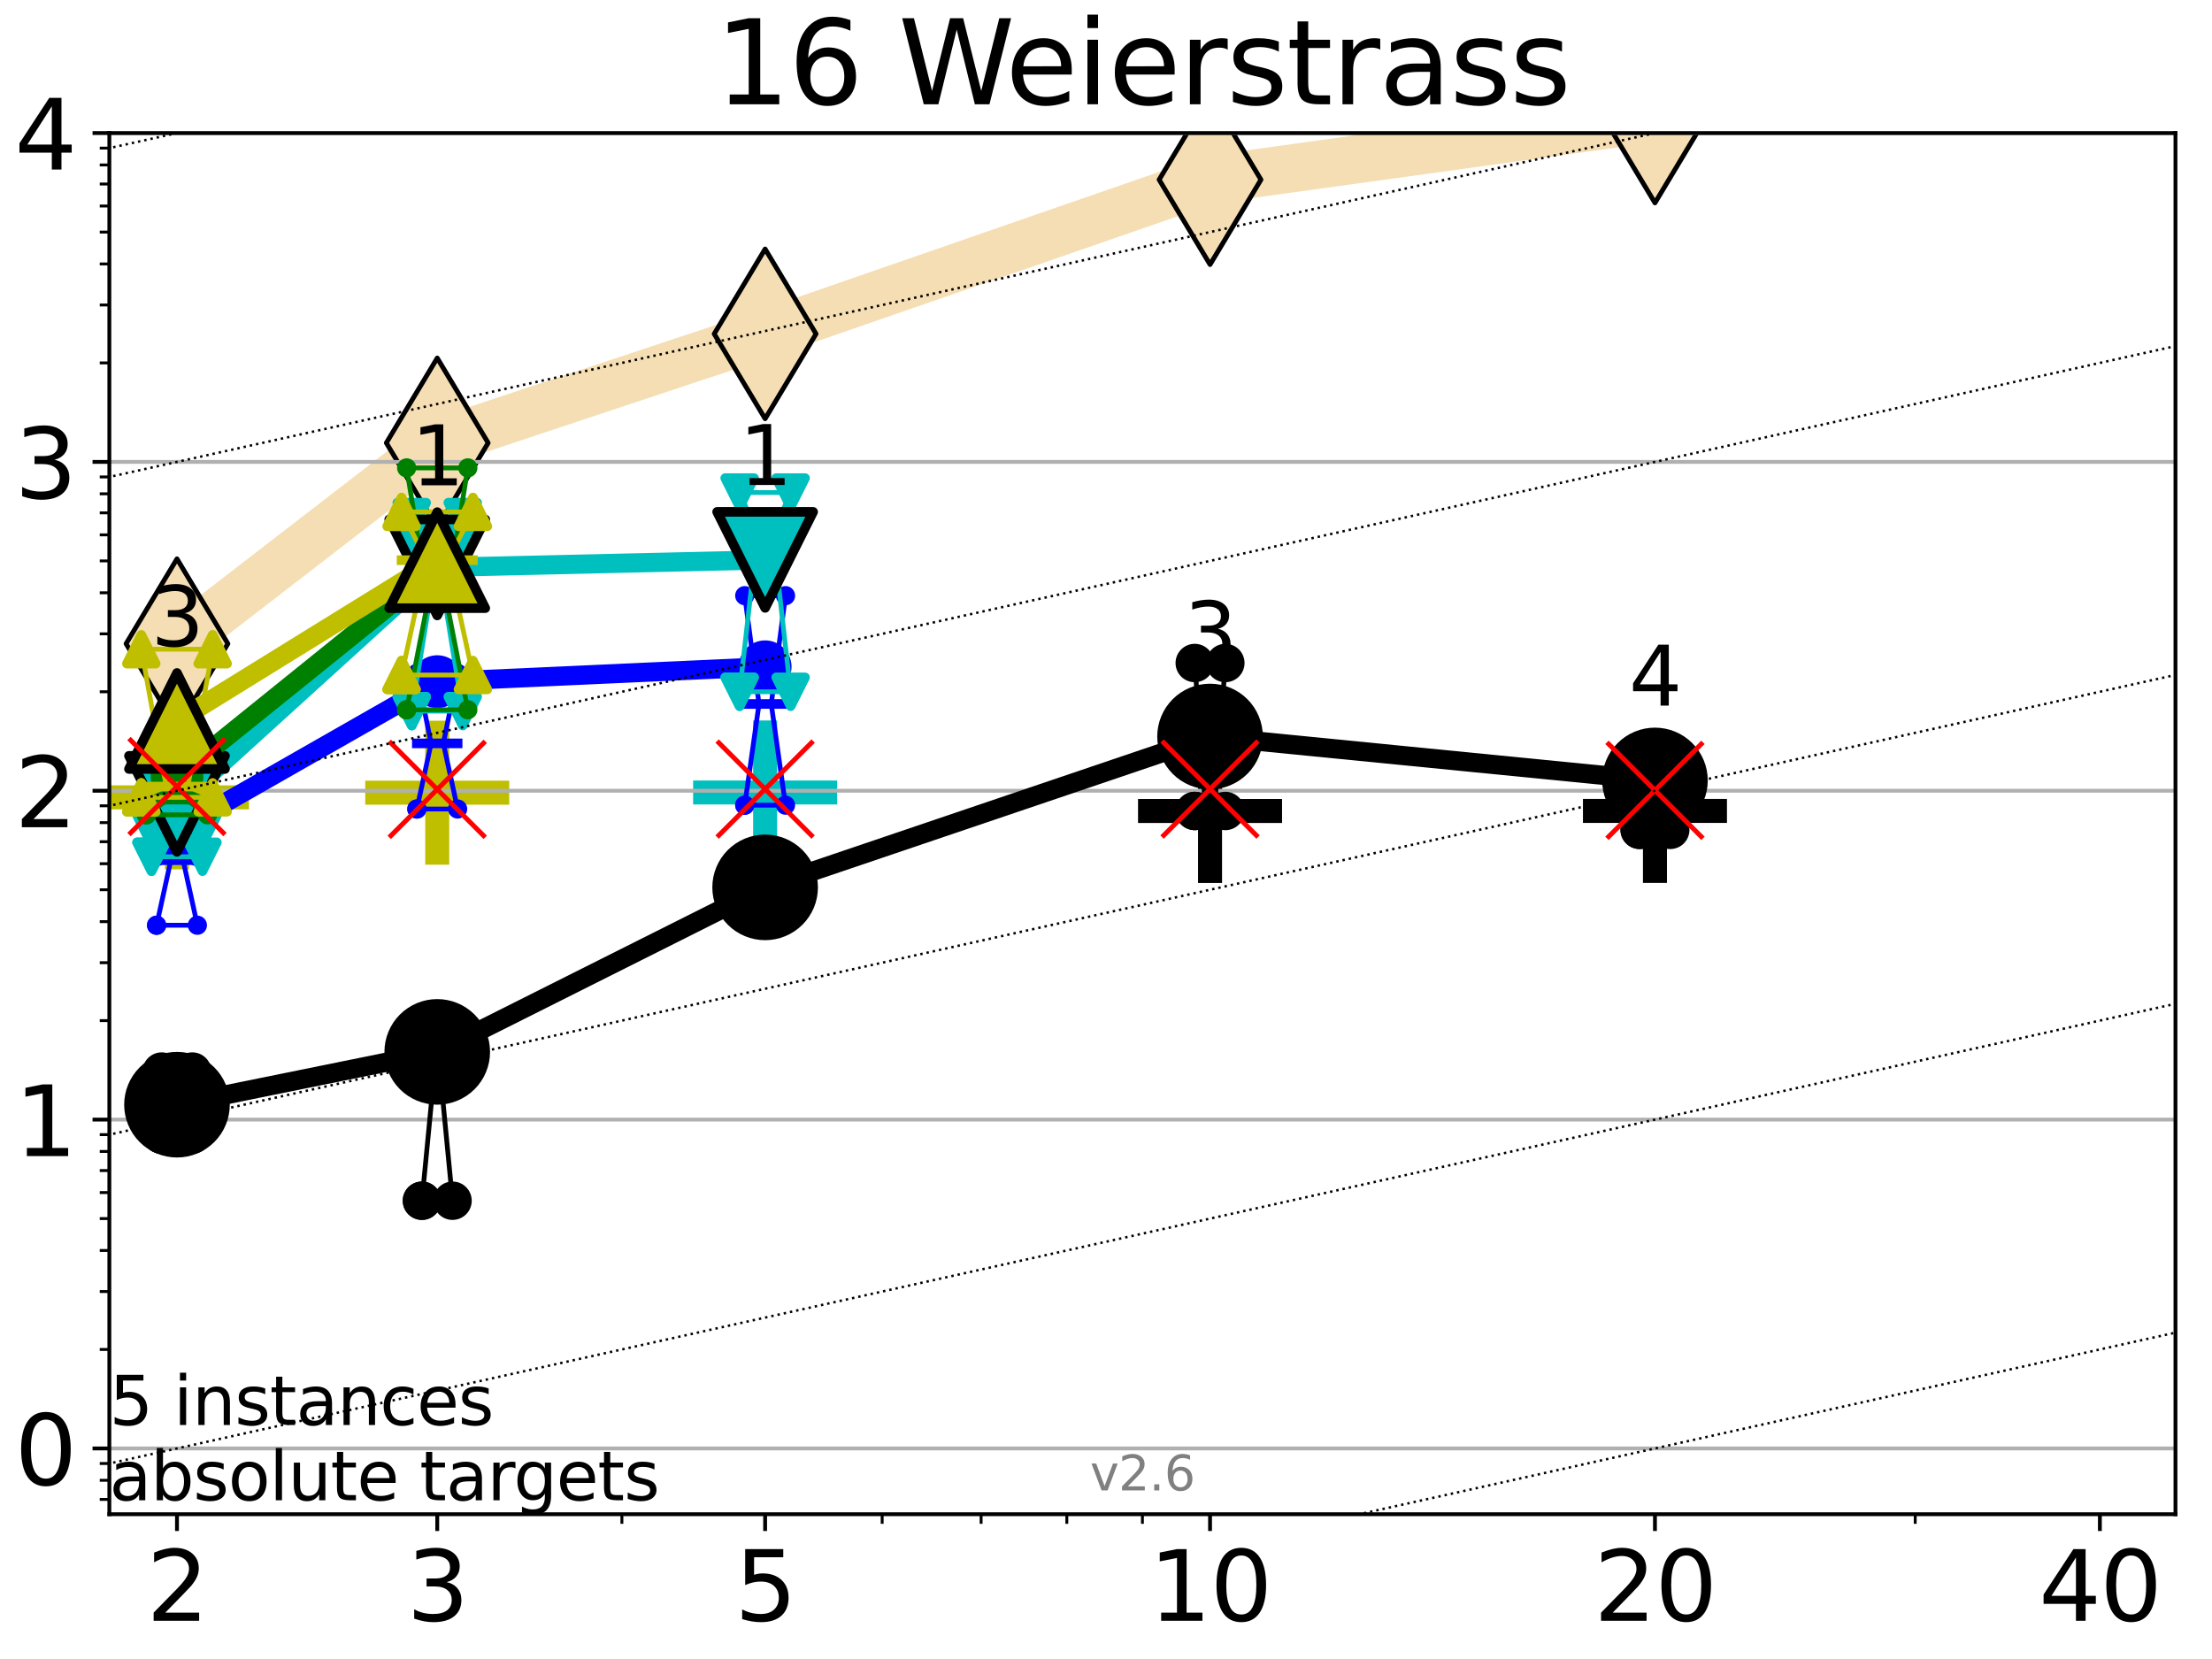 <?xml version="1.0" encoding="utf-8" standalone="no"?>
<!DOCTYPE svg PUBLIC "-//W3C//DTD SVG 1.1//EN"
  "http://www.w3.org/Graphics/SVG/1.1/DTD/svg11.dtd">
<svg xmlns:xlink="http://www.w3.org/1999/xlink" width="460.8pt" height="345.6pt" viewBox="0 0 460.8 345.6" xmlns="http://www.w3.org/2000/svg" version="1.1">
 <defs>
  <style type="text/css">*{stroke-linejoin: round; stroke-linecap: butt}</style>
 </defs>
 <g id="figure_1">
  <g id="patch_1">
   <path d="M 0 345.6 
L 460.8 345.6 
L 460.8 0 
L 0 0 
z
" style="fill: #ffffff"/>
  </g>
  <g id="axes_1">
   <g id="patch_2">
    <path d="M 22.78 315.44 
L 453.192 315.44 
L 453.192 27.72 
L 22.78 27.72 
z
" style="fill: #ffffff"/>
   </g>
   <g id="line2d_1">
    <path d="M 36.868 134.097 
L 91.085 92.266 
L 159.39 69.553 
L 252.074 37.429 
L 344.758 24.589 
L 397.149 -1 
" clip-path="url(#p3a30d19c15)" style="fill: none; stroke: #f5deb3; stroke-width: 10; stroke-linecap: square"/>
    <defs>
     <path id="m3fb692e792" d="M -0 17.678 
L 10.607 0 
L 0 -17.678 
L -10.607 -0 
z
" style="stroke: #000000; stroke-linejoin: miter"/>
    </defs>
    <g clip-path="url(#p3a30d19c15)">
     <use xlink:href="#m3fb692e792" x="36.868" y="134.097" style="fill: #f5deb3; stroke: #000000; stroke-linejoin: miter"/>
     <use xlink:href="#m3fb692e792" x="91.085" y="92.266" style="fill: #f5deb3; stroke: #000000; stroke-linejoin: miter"/>
     <use xlink:href="#m3fb692e792" x="159.39" y="69.553" style="fill: #f5deb3; stroke: #000000; stroke-linejoin: miter"/>
     <use xlink:href="#m3fb692e792" x="252.074" y="37.429" style="fill: #f5deb3; stroke: #000000; stroke-linejoin: miter"/>
     <use xlink:href="#m3fb692e792" x="344.758" y="24.589" style="fill: #f5deb3; stroke: #000000; stroke-linejoin: miter"/>
     <use xlink:href="#m3fb692e792" x="397.149" y="-1" style="fill: #f5deb3; stroke: #000000; stroke-linejoin: miter"/>
    </g>
   </g>
   <g id="line2d_2">
    <defs>
     <path id="m88504f3cb7" d="M -15 0 
L 15 0 
M 0 15 
L 0 -15 
" style="stroke: #000000; stroke-width: 5"/>
    </defs>
    <g clip-path="url(#p3a30d19c15)">
     <use xlink:href="#m88504f3cb7" x="252.074" y="168.941" style="stroke: #000000; stroke-width: 5"/>
    </g>
   </g>
   <g id="line2d_3">
    <g clip-path="url(#p3a30d19c15)">
     <use xlink:href="#m88504f3cb7" x="344.758" y="168.924" style="stroke: #000000; stroke-width: 5"/>
    </g>
   </g>
   <g id="line2d_4">
    <defs>
     <path id="m3e4079e499" d="M -15 0 
L 15 0 
M 0 15 
L 0 -15 
" style="stroke: #bfbf00; stroke-width: 5"/>
    </defs>
    <g clip-path="url(#p3a30d19c15)">
     <use xlink:href="#m3e4079e499" x="36.868" y="166.099" style="fill: #bfbf00; stroke: #bfbf00; stroke-width: 5"/>
    </g>
   </g>
   <g id="line2d_5">
    <g clip-path="url(#p3a30d19c15)">
     <use xlink:href="#m3e4079e499" x="91.085" y="165.129" style="fill: #bfbf00; stroke: #bfbf00; stroke-width: 5"/>
    </g>
   </g>
   <g id="line2d_6">
    <defs>
     <path id="m885db75fac" d="M -15 0 
L 15 0 
M 0 15 
L 0 -15 
" style="stroke: #00bfbf; stroke-width: 5"/>
    </defs>
    <g clip-path="url(#p3a30d19c15)">
     <use xlink:href="#m885db75fac" x="159.39" y="165.089" style="fill: #00bfbf; stroke: #00bfbf; stroke-width: 5"/>
    </g>
   </g>
   <g id="matplotlib.axis_1">
    <g id="xtick_1">
     <g id="line2d_7">
      <defs>
       <path id="m963c34ebb5" d="M 0 0 
L 0 3.5 
" style="stroke: #000000; stroke-width: 0.8"/>
      </defs>
      <g>
       <use xlink:href="#m963c34ebb5" x="36.868" y="315.44" style="stroke: #000000; stroke-width: 0.8"/>
      </g>
     </g>
     <g id="text_1">
      <!-- 2 -->
      <g transform="translate(30.506 337.637)scale(0.2 -0.2)">
       <defs>
        <path id="DejaVuSans-32" d="M 1228 531 
L 3431 531 
L 3431 0 
L 469 0 
L 469 531 
Q 828 903 1448 1529 
Q 2069 2156 2228 2338 
Q 2531 2678 2651 2914 
Q 2772 3150 2772 3378 
Q 2772 3750 2511 3984 
Q 2250 4219 1831 4219 
Q 1534 4219 1204 4116 
Q 875 4013 500 3803 
L 500 4441 
Q 881 4594 1212 4672 
Q 1544 4750 1819 4750 
Q 2544 4750 2975 4387 
Q 3406 4025 3406 3419 
Q 3406 3131 3298 2873 
Q 3191 2616 2906 2266 
Q 2828 2175 2409 1742 
Q 1991 1309 1228 531 
z
" transform="scale(0.016)"/>
       </defs>
       <use xlink:href="#DejaVuSans-32"/>
      </g>
     </g>
    </g>
    <g id="xtick_2">
     <g id="line2d_8">
      <g>
       <use xlink:href="#m963c34ebb5" x="91.085" y="315.44" style="stroke: #000000; stroke-width: 0.8"/>
      </g>
     </g>
     <g id="text_2">
      <!-- 3 -->
      <g transform="translate(84.723 337.637)scale(0.2 -0.2)">
       <defs>
        <path id="DejaVuSans-33" d="M 2597 2516 
Q 3050 2419 3304 2112 
Q 3559 1806 3559 1356 
Q 3559 666 3084 287 
Q 2609 -91 1734 -91 
Q 1441 -91 1130 -33 
Q 819 25 488 141 
L 488 750 
Q 750 597 1062 519 
Q 1375 441 1716 441 
Q 2309 441 2620 675 
Q 2931 909 2931 1356 
Q 2931 1769 2642 2001 
Q 2353 2234 1838 2234 
L 1294 2234 
L 1294 2753 
L 1863 2753 
Q 2328 2753 2575 2939 
Q 2822 3125 2822 3475 
Q 2822 3834 2567 4026 
Q 2313 4219 1838 4219 
Q 1578 4219 1281 4162 
Q 984 4106 628 3988 
L 628 4550 
Q 988 4650 1302 4700 
Q 1616 4750 1894 4750 
Q 2613 4750 3031 4423 
Q 3450 4097 3450 3541 
Q 3450 3153 3228 2886 
Q 3006 2619 2597 2516 
z
" transform="scale(0.016)"/>
       </defs>
       <use xlink:href="#DejaVuSans-33"/>
      </g>
     </g>
    </g>
    <g id="xtick_3">
     <g id="line2d_9">
      <g>
       <use xlink:href="#m963c34ebb5" x="159.39" y="315.44" style="stroke: #000000; stroke-width: 0.8"/>
      </g>
     </g>
     <g id="text_3">
      <!-- 5 -->
      <g transform="translate(153.028 337.637)scale(0.2 -0.2)">
       <defs>
        <path id="DejaVuSans-35" d="M 691 4666 
L 3169 4666 
L 3169 4134 
L 1269 4134 
L 1269 2991 
Q 1406 3038 1543 3061 
Q 1681 3084 1819 3084 
Q 2600 3084 3056 2656 
Q 3513 2228 3513 1497 
Q 3513 744 3044 326 
Q 2575 -91 1722 -91 
Q 1428 -91 1123 -41 
Q 819 9 494 109 
L 494 744 
Q 775 591 1075 516 
Q 1375 441 1709 441 
Q 2250 441 2565 725 
Q 2881 1009 2881 1497 
Q 2881 1984 2565 2268 
Q 2250 2553 1709 2553 
Q 1456 2553 1204 2497 
Q 953 2441 691 2322 
L 691 4666 
z
" transform="scale(0.016)"/>
       </defs>
       <use xlink:href="#DejaVuSans-35"/>
      </g>
     </g>
    </g>
    <g id="xtick_4">
     <g id="line2d_10">
      <g>
       <use xlink:href="#m963c34ebb5" x="252.074" y="315.44" style="stroke: #000000; stroke-width: 0.8"/>
      </g>
     </g>
     <g id="text_4">
      <!-- 10 -->
      <g transform="translate(239.349 337.637)scale(0.2 -0.2)">
       <defs>
        <path id="DejaVuSans-31" d="M 794 531 
L 1825 531 
L 1825 4091 
L 703 3866 
L 703 4441 
L 1819 4666 
L 2450 4666 
L 2450 531 
L 3481 531 
L 3481 0 
L 794 0 
L 794 531 
z
" transform="scale(0.016)"/>
        <path id="DejaVuSans-30" d="M 2034 4250 
Q 1547 4250 1301 3770 
Q 1056 3291 1056 2328 
Q 1056 1369 1301 889 
Q 1547 409 2034 409 
Q 2525 409 2770 889 
Q 3016 1369 3016 2328 
Q 3016 3291 2770 3770 
Q 2525 4250 2034 4250 
z
M 2034 4750 
Q 2819 4750 3233 4129 
Q 3647 3509 3647 2328 
Q 3647 1150 3233 529 
Q 2819 -91 2034 -91 
Q 1250 -91 836 529 
Q 422 1150 422 2328 
Q 422 3509 836 4129 
Q 1250 4750 2034 4750 
z
" transform="scale(0.016)"/>
       </defs>
       <use xlink:href="#DejaVuSans-31"/>
       <use xlink:href="#DejaVuSans-30" x="63.623"/>
      </g>
     </g>
    </g>
    <g id="xtick_5">
     <g id="line2d_11">
      <g>
       <use xlink:href="#m963c34ebb5" x="344.758" y="315.44" style="stroke: #000000; stroke-width: 0.8"/>
      </g>
     </g>
     <g id="text_5">
      <!-- 20 -->
      <g transform="translate(332.033 337.637)scale(0.2 -0.2)">
       <use xlink:href="#DejaVuSans-32"/>
       <use xlink:href="#DejaVuSans-30" x="63.623"/>
      </g>
     </g>
    </g>
    <g id="xtick_6">
     <g id="line2d_12">
      <g>
       <use xlink:href="#m963c34ebb5" x="437.443" y="315.44" style="stroke: #000000; stroke-width: 0.8"/>
      </g>
     </g>
     <g id="text_6">
      <!-- 40 -->
      <g transform="translate(424.718 337.637)scale(0.2 -0.2)">
       <defs>
        <path id="DejaVuSans-34" d="M 2419 4116 
L 825 1625 
L 2419 1625 
L 2419 4116 
z
M 2253 4666 
L 3047 4666 
L 3047 1625 
L 3713 1625 
L 3713 1100 
L 3047 1100 
L 3047 0 
L 2419 0 
L 2419 1100 
L 313 1100 
L 313 1709 
L 2253 4666 
z
" transform="scale(0.016)"/>
       </defs>
       <use xlink:href="#DejaVuSans-34"/>
       <use xlink:href="#DejaVuSans-30" x="63.623"/>
      </g>
     </g>
    </g>
    <g id="xtick_7">
     <g id="line2d_13">
      <defs>
       <path id="m8e1f2eedb2" d="M 0 0 
L 0 2 
" style="stroke: #000000; stroke-width: 0.6"/>
      </defs>
      <g>
       <use xlink:href="#m8e1f2eedb2" x="129.552" y="315.44" style="stroke: #000000; stroke-width: 0.6"/>
      </g>
     </g>
    </g>
    <g id="xtick_8">
     <g id="line2d_14">
      <g>
       <use xlink:href="#m8e1f2eedb2" x="183.769" y="315.44" style="stroke: #000000; stroke-width: 0.6"/>
      </g>
     </g>
    </g>
    <g id="xtick_9">
     <g id="line2d_15">
      <g>
       <use xlink:href="#m8e1f2eedb2" x="204.381" y="315.44" style="stroke: #000000; stroke-width: 0.6"/>
      </g>
     </g>
    </g>
    <g id="xtick_10">
     <g id="line2d_16">
      <g>
       <use xlink:href="#m8e1f2eedb2" x="222.237" y="315.44" style="stroke: #000000; stroke-width: 0.6"/>
      </g>
     </g>
    </g>
    <g id="xtick_11">
     <g id="line2d_17">
      <g>
       <use xlink:href="#m8e1f2eedb2" x="237.986" y="315.44" style="stroke: #000000; stroke-width: 0.6"/>
      </g>
     </g>
    </g>
    <g id="xtick_12">
     <g id="line2d_18">
      <g>
       <use xlink:href="#m8e1f2eedb2" x="398.975" y="315.44" style="stroke: #000000; stroke-width: 0.6"/>
      </g>
     </g>
    </g>
   </g>
   <g id="matplotlib.axis_2">
    <g id="ytick_1">
     <g id="line2d_19">
      <path d="M 22.78 301.739 
L 453.192 301.739 
" clip-path="url(#p3a30d19c15)" style="fill: none; stroke: #b0b0b0; stroke-width: 0.8; stroke-linecap: square"/>
     </g>
     <g id="line2d_20">
      <defs>
       <path id="m9f94093666" d="M 0 0 
L -3.5 0 
" style="stroke: #000000; stroke-width: 0.8"/>
      </defs>
      <g>
       <use xlink:href="#m9f94093666" x="22.78" y="301.739" style="stroke: #000000; stroke-width: 0.8"/>
      </g>
     </g>
     <g id="text_7">
      <!-- 0 -->
      <g transform="translate(3.055 309.337)scale(0.2 -0.2)">
       <use xlink:href="#DejaVuSans-30"/>
      </g>
     </g>
    </g>
    <g id="ytick_2">
     <g id="line2d_21">
      <path d="M 22.78 233.234 
L 453.192 233.234 
" clip-path="url(#p3a30d19c15)" style="fill: none; stroke: #b0b0b0; stroke-width: 0.8; stroke-linecap: square"/>
     </g>
     <g id="line2d_22">
      <g>
       <use xlink:href="#m9f94093666" x="22.78" y="233.234" style="stroke: #000000; stroke-width: 0.8"/>
      </g>
     </g>
     <g id="text_8">
      <!-- 1 -->
      <g transform="translate(3.055 240.833)scale(0.2 -0.2)">
       <use xlink:href="#DejaVuSans-31"/>
      </g>
     </g>
    </g>
    <g id="ytick_3">
     <g id="line2d_23">
      <path d="M 22.78 164.73 
L 453.192 164.73 
" clip-path="url(#p3a30d19c15)" style="fill: none; stroke: #b0b0b0; stroke-width: 0.8; stroke-linecap: square"/>
     </g>
     <g id="line2d_24">
      <g>
       <use xlink:href="#m9f94093666" x="22.78" y="164.73" style="stroke: #000000; stroke-width: 0.8"/>
      </g>
     </g>
     <g id="text_9">
      <!-- 2 -->
      <g transform="translate(3.055 172.328)scale(0.2 -0.2)">
       <use xlink:href="#DejaVuSans-32"/>
      </g>
     </g>
    </g>
    <g id="ytick_4">
     <g id="line2d_25">
      <path d="M 22.78 96.225 
L 453.192 96.225 
" clip-path="url(#p3a30d19c15)" style="fill: none; stroke: #b0b0b0; stroke-width: 0.8; stroke-linecap: square"/>
     </g>
     <g id="line2d_26">
      <g>
       <use xlink:href="#m9f94093666" x="22.78" y="96.225" style="stroke: #000000; stroke-width: 0.8"/>
      </g>
     </g>
     <g id="text_10">
      <!-- 3 -->
      <g transform="translate(3.055 103.823)scale(0.2 -0.2)">
       <use xlink:href="#DejaVuSans-33"/>
      </g>
     </g>
    </g>
    <g id="ytick_5">
     <g id="line2d_27">
      <path d="M 22.78 27.72 
L 453.192 27.72 
" clip-path="url(#p3a30d19c15)" style="fill: none; stroke: #b0b0b0; stroke-width: 0.8; stroke-linecap: square"/>
     </g>
     <g id="line2d_28">
      <g>
       <use xlink:href="#m9f94093666" x="22.78" y="27.72" style="stroke: #000000; stroke-width: 0.8"/>
      </g>
     </g>
     <g id="text_11">
      <!-- 4 -->
      <g transform="translate(3.055 35.318)scale(0.2 -0.2)">
       <use xlink:href="#DejaVuSans-34"/>
      </g>
     </g>
    </g>
    <g id="ytick_6">
     <g id="line2d_29">
      <defs>
       <path id="m2f28747bde" d="M 0 0 
L -2 0 
" style="stroke: #000000; stroke-width: 0.6"/>
      </defs>
      <g>
       <use xlink:href="#m2f28747bde" x="22.78" y="312.351" style="stroke: #000000; stroke-width: 0.6"/>
      </g>
     </g>
    </g>
    <g id="ytick_7">
     <g id="line2d_30">
      <g>
       <use xlink:href="#m2f28747bde" x="22.78" y="308.378" style="stroke: #000000; stroke-width: 0.6"/>
      </g>
     </g>
    </g>
    <g id="ytick_8">
     <g id="line2d_31">
      <g>
       <use xlink:href="#m2f28747bde" x="22.78" y="304.874" style="stroke: #000000; stroke-width: 0.6"/>
      </g>
     </g>
    </g>
    <g id="ytick_9">
     <g id="line2d_32">
      <g>
       <use xlink:href="#m2f28747bde" x="22.78" y="281.117" style="stroke: #000000; stroke-width: 0.6"/>
      </g>
     </g>
    </g>
    <g id="ytick_10">
     <g id="line2d_33">
      <g>
       <use xlink:href="#m2f28747bde" x="22.78" y="269.054" style="stroke: #000000; stroke-width: 0.6"/>
      </g>
     </g>
    </g>
    <g id="ytick_11">
     <g id="line2d_34">
      <g>
       <use xlink:href="#m2f28747bde" x="22.78" y="260.495" style="stroke: #000000; stroke-width: 0.6"/>
      </g>
     </g>
    </g>
    <g id="ytick_12">
     <g id="line2d_35">
      <g>
       <use xlink:href="#m2f28747bde" x="22.78" y="253.856" style="stroke: #000000; stroke-width: 0.6"/>
      </g>
     </g>
    </g>
    <g id="ytick_13">
     <g id="line2d_36">
      <g>
       <use xlink:href="#m2f28747bde" x="22.78" y="248.432" style="stroke: #000000; stroke-width: 0.6"/>
      </g>
     </g>
    </g>
    <g id="ytick_14">
     <g id="line2d_37">
      <g>
       <use xlink:href="#m2f28747bde" x="22.78" y="243.846" style="stroke: #000000; stroke-width: 0.6"/>
      </g>
     </g>
    </g>
    <g id="ytick_15">
     <g id="line2d_38">
      <g>
       <use xlink:href="#m2f28747bde" x="22.78" y="239.873" style="stroke: #000000; stroke-width: 0.6"/>
      </g>
     </g>
    </g>
    <g id="ytick_16">
     <g id="line2d_39">
      <g>
       <use xlink:href="#m2f28747bde" x="22.78" y="236.369" style="stroke: #000000; stroke-width: 0.6"/>
      </g>
     </g>
    </g>
    <g id="ytick_17">
     <g id="line2d_40">
      <g>
       <use xlink:href="#m2f28747bde" x="22.78" y="212.612" style="stroke: #000000; stroke-width: 0.6"/>
      </g>
     </g>
    </g>
    <g id="ytick_18">
     <g id="line2d_41">
      <g>
       <use xlink:href="#m2f28747bde" x="22.78" y="200.549" style="stroke: #000000; stroke-width: 0.6"/>
      </g>
     </g>
    </g>
    <g id="ytick_19">
     <g id="line2d_42">
      <g>
       <use xlink:href="#m2f28747bde" x="22.78" y="191.99" style="stroke: #000000; stroke-width: 0.6"/>
      </g>
     </g>
    </g>
    <g id="ytick_20">
     <g id="line2d_43">
      <g>
       <use xlink:href="#m2f28747bde" x="22.78" y="185.352" style="stroke: #000000; stroke-width: 0.6"/>
      </g>
     </g>
    </g>
    <g id="ytick_21">
     <g id="line2d_44">
      <g>
       <use xlink:href="#m2f28747bde" x="22.78" y="179.927" style="stroke: #000000; stroke-width: 0.6"/>
      </g>
     </g>
    </g>
    <g id="ytick_22">
     <g id="line2d_45">
      <g>
       <use xlink:href="#m2f28747bde" x="22.78" y="175.341" style="stroke: #000000; stroke-width: 0.6"/>
      </g>
     </g>
    </g>
    <g id="ytick_23">
     <g id="line2d_46">
      <g>
       <use xlink:href="#m2f28747bde" x="22.78" y="171.368" style="stroke: #000000; stroke-width: 0.6"/>
      </g>
     </g>
    </g>
    <g id="ytick_24">
     <g id="line2d_47">
      <g>
       <use xlink:href="#m2f28747bde" x="22.78" y="167.864" style="stroke: #000000; stroke-width: 0.6"/>
      </g>
     </g>
    </g>
    <g id="ytick_25">
     <g id="line2d_48">
      <g>
       <use xlink:href="#m2f28747bde" x="22.78" y="144.108" style="stroke: #000000; stroke-width: 0.6"/>
      </g>
     </g>
    </g>
    <g id="ytick_26">
     <g id="line2d_49">
      <g>
       <use xlink:href="#m2f28747bde" x="22.78" y="132.044" style="stroke: #000000; stroke-width: 0.6"/>
      </g>
     </g>
    </g>
    <g id="ytick_27">
     <g id="line2d_50">
      <g>
       <use xlink:href="#m2f28747bde" x="22.78" y="123.486" style="stroke: #000000; stroke-width: 0.6"/>
      </g>
     </g>
    </g>
    <g id="ytick_28">
     <g id="line2d_51">
      <g>
       <use xlink:href="#m2f28747bde" x="22.78" y="116.847" style="stroke: #000000; stroke-width: 0.6"/>
      </g>
     </g>
    </g>
    <g id="ytick_29">
     <g id="line2d_52">
      <g>
       <use xlink:href="#m2f28747bde" x="22.78" y="111.422" style="stroke: #000000; stroke-width: 0.6"/>
      </g>
     </g>
    </g>
    <g id="ytick_30">
     <g id="line2d_53">
      <g>
       <use xlink:href="#m2f28747bde" x="22.78" y="106.836" style="stroke: #000000; stroke-width: 0.6"/>
      </g>
     </g>
    </g>
    <g id="ytick_31">
     <g id="line2d_54">
      <g>
       <use xlink:href="#m2f28747bde" x="22.78" y="102.864" style="stroke: #000000; stroke-width: 0.6"/>
      </g>
     </g>
    </g>
    <g id="ytick_32">
     <g id="line2d_55">
      <g>
       <use xlink:href="#m2f28747bde" x="22.78" y="99.359" style="stroke: #000000; stroke-width: 0.6"/>
      </g>
     </g>
    </g>
    <g id="ytick_33">
     <g id="line2d_56">
      <g>
       <use xlink:href="#m2f28747bde" x="22.78" y="75.603" style="stroke: #000000; stroke-width: 0.6"/>
      </g>
     </g>
    </g>
    <g id="ytick_34">
     <g id="line2d_57">
      <g>
       <use xlink:href="#m2f28747bde" x="22.78" y="63.54" style="stroke: #000000; stroke-width: 0.6"/>
      </g>
     </g>
    </g>
    <g id="ytick_35">
     <g id="line2d_58">
      <g>
       <use xlink:href="#m2f28747bde" x="22.78" y="54.981" style="stroke: #000000; stroke-width: 0.6"/>
      </g>
     </g>
    </g>
    <g id="ytick_36">
     <g id="line2d_59">
      <g>
       <use xlink:href="#m2f28747bde" x="22.78" y="48.342" style="stroke: #000000; stroke-width: 0.6"/>
      </g>
     </g>
    </g>
    <g id="ytick_37">
     <g id="line2d_60">
      <g>
       <use xlink:href="#m2f28747bde" x="22.78" y="42.918" style="stroke: #000000; stroke-width: 0.6"/>
      </g>
     </g>
    </g>
    <g id="ytick_38">
     <g id="line2d_61">
      <g>
       <use xlink:href="#m2f28747bde" x="22.78" y="38.332" style="stroke: #000000; stroke-width: 0.6"/>
      </g>
     </g>
    </g>
    <g id="ytick_39">
     <g id="line2d_62">
      <g>
       <use xlink:href="#m2f28747bde" x="22.78" y="34.359" style="stroke: #000000; stroke-width: 0.6"/>
      </g>
     </g>
    </g>
    <g id="ytick_40">
     <g id="line2d_63">
      <g>
       <use xlink:href="#m2f28747bde" x="22.78" y="30.855" style="stroke: #000000; stroke-width: 0.6"/>
      </g>
     </g>
    </g>
   </g>
   <g id="line2d_64">
    <path d="M 33.682 236.369 
L 35.912 223.224 
L 33.682 223.224 
L 40.054 223.224 
L 37.824 223.224 
L 40.054 236.369 
L 33.682 236.369 
" clip-path="url(#p3a30d19c15)" style="fill: none; stroke: #000000; stroke-linecap: square"/>
   </g>
   <g id="line2d_65">
    <path d="M 33.682 236.369 
L 40.054 236.369 
L 40.054 223.224 
L 33.682 223.224 
L 33.682 236.369 
" clip-path="url(#p3a30d19c15)" style="fill: none"/>
    <defs>
     <path id="mdb2db9dc11" d="M 0 3 
C 0.796 3 1.559 2.684 2.121 2.121 
C 2.684 1.559 3 0.796 3 0 
C 3 -0.796 2.684 -1.559 2.121 -2.121 
C 1.559 -2.684 0.796 -3 0 -3 
C -0.796 -3 -1.559 -2.684 -2.121 -2.121 
C -2.684 -1.559 -3 -0.796 -3 0 
C -3 0.796 -2.684 1.559 -2.121 2.121 
C -1.559 2.684 -0.796 3 0 3 
z
" style="stroke: #000000; stroke-width: 2"/>
    </defs>
    <g clip-path="url(#p3a30d19c15)">
     <use xlink:href="#mdb2db9dc11" x="33.682" y="236.369" style="stroke: #000000; stroke-width: 2"/>
     <use xlink:href="#mdb2db9dc11" x="40.054" y="236.369" style="stroke: #000000; stroke-width: 2"/>
     <use xlink:href="#mdb2db9dc11" x="40.054" y="223.224" style="stroke: #000000; stroke-width: 2"/>
     <use xlink:href="#mdb2db9dc11" x="33.682" y="223.224" style="stroke: #000000; stroke-width: 2"/>
     <use xlink:href="#mdb2db9dc11" x="33.682" y="236.369" style="stroke: #000000; stroke-width: 2"/>
    </g>
   </g>
   <g id="line2d_66">
    <path d="M 33.682 223.224 
L 40.054 223.224 
" clip-path="url(#p3a30d19c15)" style="fill: none; stroke: #000000; stroke-width: 2; stroke-linecap: square"/>
   </g>
   <g id="line2d_67">
    <path d="M 87.899 250.133 
L 90.129 226.995 
L 87.899 213.112 
L 94.271 213.112 
L 92.041 226.995 
L 94.271 250.133 
L 87.899 250.133 
" clip-path="url(#p3a30d19c15)" style="fill: none; stroke: #000000; stroke-linecap: square"/>
   </g>
   <g id="line2d_68">
    <path d="M 87.899 250.133 
L 94.271 250.133 
L 94.271 213.112 
L 87.899 213.112 
L 87.899 250.133 
" clip-path="url(#p3a30d19c15)" style="fill: none"/>
    <g clip-path="url(#p3a30d19c15)">
     <use xlink:href="#mdb2db9dc11" x="87.899" y="250.133" style="stroke: #000000; stroke-width: 2"/>
     <use xlink:href="#mdb2db9dc11" x="94.271" y="250.133" style="stroke: #000000; stroke-width: 2"/>
     <use xlink:href="#mdb2db9dc11" x="94.271" y="213.112" style="stroke: #000000; stroke-width: 2"/>
     <use xlink:href="#mdb2db9dc11" x="87.899" y="213.112" style="stroke: #000000; stroke-width: 2"/>
     <use xlink:href="#mdb2db9dc11" x="87.899" y="250.133" style="stroke: #000000; stroke-width: 2"/>
    </g>
   </g>
   <g id="line2d_69">
    <path d="M 87.899 226.995 
L 94.271 226.995 
" clip-path="url(#p3a30d19c15)" style="fill: none; stroke: #000000; stroke-width: 2; stroke-linecap: square"/>
   </g>
   <g id="line2d_70">
    <path d="M 156.204 189.839 
L 158.434 185.953 
L 156.204 180.427 
L 162.576 180.427 
L 160.346 185.953 
L 162.576 189.839 
L 156.204 189.839 
" clip-path="url(#p3a30d19c15)" style="fill: none; stroke: #000000; stroke-linecap: square"/>
   </g>
   <g id="line2d_71">
    <path d="M 156.204 189.839 
L 162.576 189.839 
L 162.576 180.427 
L 156.204 180.427 
L 156.204 189.839 
" clip-path="url(#p3a30d19c15)" style="fill: none"/>
    <g clip-path="url(#p3a30d19c15)">
     <use xlink:href="#mdb2db9dc11" x="156.204" y="189.839" style="stroke: #000000; stroke-width: 2"/>
     <use xlink:href="#mdb2db9dc11" x="162.576" y="189.839" style="stroke: #000000; stroke-width: 2"/>
     <use xlink:href="#mdb2db9dc11" x="162.576" y="180.427" style="stroke: #000000; stroke-width: 2"/>
     <use xlink:href="#mdb2db9dc11" x="156.204" y="180.427" style="stroke: #000000; stroke-width: 2"/>
     <use xlink:href="#mdb2db9dc11" x="156.204" y="189.839" style="stroke: #000000; stroke-width: 2"/>
    </g>
   </g>
   <g id="line2d_72">
    <path d="M 156.204 185.953 
L 162.576 185.953 
" clip-path="url(#p3a30d19c15)" style="fill: none; stroke: #000000; stroke-width: 2; stroke-linecap: square"/>
   </g>
   <g id="line2d_73">
    <path d="M 248.888 168.941 
L 251.118 168.163 
L 248.888 138.118 
L 255.26 138.118 
L 253.03 168.163 
L 255.26 168.941 
L 248.888 168.941 
" clip-path="url(#p3a30d19c15)" style="fill: none; stroke: #000000; stroke-linecap: square"/>
   </g>
   <g id="line2d_74">
    <path d="M 248.888 168.941 
L 255.26 168.941 
L 255.26 138.118 
L 248.888 138.118 
L 248.888 168.941 
" clip-path="url(#p3a30d19c15)" style="fill: none"/>
    <g clip-path="url(#p3a30d19c15)">
     <use xlink:href="#mdb2db9dc11" x="248.888" y="168.941" style="stroke: #000000; stroke-width: 2"/>
     <use xlink:href="#mdb2db9dc11" x="255.26" y="168.941" style="stroke: #000000; stroke-width: 2"/>
     <use xlink:href="#mdb2db9dc11" x="255.26" y="138.118" style="stroke: #000000; stroke-width: 2"/>
     <use xlink:href="#mdb2db9dc11" x="248.888" y="138.118" style="stroke: #000000; stroke-width: 2"/>
     <use xlink:href="#mdb2db9dc11" x="248.888" y="168.941" style="stroke: #000000; stroke-width: 2"/>
    </g>
   </g>
   <g id="line2d_75">
    <path d="M 248.888 168.163 
L 255.26 168.163 
" clip-path="url(#p3a30d19c15)" style="fill: none; stroke: #000000; stroke-width: 2; stroke-linecap: square"/>
   </g>
   <g id="line2d_76">
    <path d="M 341.572 172.875 
L 343.803 165.437 
L 341.572 164.64 
L 347.945 164.64 
L 345.714 165.437 
L 347.945 172.875 
L 341.572 172.875 
" clip-path="url(#p3a30d19c15)" style="fill: none; stroke: #000000; stroke-linecap: square"/>
   </g>
   <g id="line2d_77">
    <path d="M 341.572 172.875 
L 347.945 172.875 
L 347.945 164.64 
L 341.572 164.64 
L 341.572 172.875 
" clip-path="url(#p3a30d19c15)" style="fill: none"/>
    <g clip-path="url(#p3a30d19c15)">
     <use xlink:href="#mdb2db9dc11" x="341.572" y="172.875" style="stroke: #000000; stroke-width: 2"/>
     <use xlink:href="#mdb2db9dc11" x="347.945" y="172.875" style="stroke: #000000; stroke-width: 2"/>
     <use xlink:href="#mdb2db9dc11" x="347.945" y="164.64" style="stroke: #000000; stroke-width: 2"/>
     <use xlink:href="#mdb2db9dc11" x="341.572" y="164.64" style="stroke: #000000; stroke-width: 2"/>
     <use xlink:href="#mdb2db9dc11" x="341.572" y="172.875" style="stroke: #000000; stroke-width: 2"/>
    </g>
   </g>
   <g id="line2d_78">
    <path d="M 341.572 165.437 
L 347.945 165.437 
" clip-path="url(#p3a30d19c15)" style="fill: none; stroke: #000000; stroke-width: 2; stroke-linecap: square"/>
   </g>
   <g id="line2d_79">
    <path d="M 36.868 230.129 
L 91.085 219.127 
" clip-path="url(#p3a30d19c15)" style="fill: none; stroke: #000000; stroke-width: 4; stroke-linecap: square"/>
   </g>
   <g id="line2d_80">
    <path d="M 91.085 219.127 
L 159.39 184.856 
" clip-path="url(#p3a30d19c15)" style="fill: none; stroke: #000000; stroke-width: 4; stroke-linecap: square"/>
   </g>
   <g id="line2d_81">
    <path d="M 159.39 184.856 
L 252.074 153.43 
" clip-path="url(#p3a30d19c15)" style="fill: none; stroke: #000000; stroke-width: 4; stroke-linecap: square"/>
   </g>
   <g id="line2d_82">
    <path d="M 252.074 153.43 
L 344.758 162.581 
" clip-path="url(#p3a30d19c15)" style="fill: none; stroke: #000000; stroke-width: 4; stroke-linecap: square"/>
   </g>
   <g id="line2d_83">
    <path d="M 36.868 230.129 
L 91.085 219.127 
L 159.39 184.856 
L 252.074 153.43 
L 344.758 162.581 
" clip-path="url(#p3a30d19c15)" style="fill: none"/>
    <defs>
     <path id="m66fe636aa7" d="M 0 10 
C 2.652 10 5.196 8.946 7.071 7.071 
C 8.946 5.196 10 2.652 10 0 
C 10 -2.652 8.946 -5.196 7.071 -7.071 
C 5.196 -8.946 2.652 -10 0 -10 
C -2.652 -10 -5.196 -8.946 -7.071 -7.071 
C -8.946 -5.196 -10 -2.652 -10 0 
C -10 2.652 -8.946 5.196 -7.071 7.071 
C -5.196 8.946 -2.652 10 0 10 
z
" style="stroke: #000000; stroke-width: 2"/>
    </defs>
    <g clip-path="url(#p3a30d19c15)">
     <use xlink:href="#m66fe636aa7" x="36.868" y="230.129" style="stroke: #000000; stroke-width: 2"/>
     <use xlink:href="#m66fe636aa7" x="91.085" y="219.127" style="stroke: #000000; stroke-width: 2"/>
     <use xlink:href="#m66fe636aa7" x="159.39" y="184.856" style="stroke: #000000; stroke-width: 2"/>
     <use xlink:href="#m66fe636aa7" x="252.074" y="153.43" style="stroke: #000000; stroke-width: 2"/>
     <use xlink:href="#m66fe636aa7" x="344.758" y="162.581" style="stroke: #000000; stroke-width: 2"/>
    </g>
   </g>
   <g id="line2d_84">
    <path d="M 32.62 192.744 
L 35.594 179.193 
L 32.62 178.476 
L 41.116 178.476 
L 38.143 179.193 
L 41.116 192.744 
L 32.62 192.744 
" clip-path="url(#p3a30d19c15)" style="fill: none; stroke: #0000ff; stroke-linecap: square"/>
   </g>
   <g id="line2d_85">
    <path d="M 32.62 192.744 
L 41.116 192.744 
L 41.116 178.476 
L 32.62 178.476 
L 32.62 192.744 
" clip-path="url(#p3a30d19c15)" style="fill: none"/>
    <defs>
     <path id="m1c5f5df394" d="M 0 1.5 
C 0.398 1.5 0.779 1.342 1.061 1.061 
C 1.342 0.779 1.5 0.398 1.5 0 
C 1.5 -0.398 1.342 -0.779 1.061 -1.061 
C 0.779 -1.342 0.398 -1.5 0 -1.5 
C -0.398 -1.5 -0.779 -1.342 -1.061 -1.061 
C -1.342 -0.779 -1.5 -0.398 -1.5 0 
C -1.5 0.398 -1.342 0.779 -1.061 1.061 
C -0.779 1.342 -0.398 1.5 0 1.5 
z
" style="stroke: #0000ff"/>
    </defs>
    <g clip-path="url(#p3a30d19c15)">
     <use xlink:href="#m1c5f5df394" x="32.62" y="192.744" style="fill: #0000ff; stroke: #0000ff"/>
     <use xlink:href="#m1c5f5df394" x="41.116" y="192.744" style="fill: #0000ff; stroke: #0000ff"/>
     <use xlink:href="#m1c5f5df394" x="41.116" y="178.476" style="fill: #0000ff; stroke: #0000ff"/>
     <use xlink:href="#m1c5f5df394" x="32.62" y="178.476" style="fill: #0000ff; stroke: #0000ff"/>
     <use xlink:href="#m1c5f5df394" x="32.62" y="192.744" style="fill: #0000ff; stroke: #0000ff"/>
    </g>
   </g>
   <g id="line2d_86">
    <path d="M 32.62 179.193 
L 41.116 179.193 
" clip-path="url(#p3a30d19c15)" style="fill: none; stroke: #0000ff; stroke-width: 2; stroke-linecap: square"/>
   </g>
   <g id="line2d_87">
    <path d="M 86.837 168.533 
L 89.811 154.861 
L 86.837 140.275 
L 95.333 140.275 
L 92.359 154.861 
L 95.333 168.533 
L 86.837 168.533 
" clip-path="url(#p3a30d19c15)" style="fill: none; stroke: #0000ff; stroke-linecap: square"/>
   </g>
   <g id="line2d_88">
    <path d="M 86.837 168.533 
L 95.333 168.533 
L 95.333 140.275 
L 86.837 140.275 
L 86.837 168.533 
" clip-path="url(#p3a30d19c15)" style="fill: none"/>
    <g clip-path="url(#p3a30d19c15)">
     <use xlink:href="#m1c5f5df394" x="86.837" y="168.533" style="fill: #0000ff; stroke: #0000ff"/>
     <use xlink:href="#m1c5f5df394" x="95.333" y="168.533" style="fill: #0000ff; stroke: #0000ff"/>
     <use xlink:href="#m1c5f5df394" x="95.333" y="140.275" style="fill: #0000ff; stroke: #0000ff"/>
     <use xlink:href="#m1c5f5df394" x="86.837" y="140.275" style="fill: #0000ff; stroke: #0000ff"/>
     <use xlink:href="#m1c5f5df394" x="86.837" y="168.533" style="fill: #0000ff; stroke: #0000ff"/>
    </g>
   </g>
   <g id="line2d_89">
    <path d="M 86.837 154.861 
L 95.333 154.861 
" clip-path="url(#p3a30d19c15)" style="fill: none; stroke: #0000ff; stroke-width: 2; stroke-linecap: square"/>
   </g>
   <g id="line2d_90">
    <path d="M 155.142 167.732 
L 158.116 146.653 
L 155.142 124.087 
L 163.638 124.087 
L 160.665 146.653 
L 163.638 167.732 
L 155.142 167.732 
" clip-path="url(#p3a30d19c15)" style="fill: none; stroke: #0000ff; stroke-linecap: square"/>
   </g>
   <g id="line2d_91">
    <path d="M 155.142 167.732 
L 163.638 167.732 
L 163.638 124.087 
L 155.142 124.087 
L 155.142 167.732 
" clip-path="url(#p3a30d19c15)" style="fill: none"/>
    <g clip-path="url(#p3a30d19c15)">
     <use xlink:href="#m1c5f5df394" x="155.142" y="167.732" style="fill: #0000ff; stroke: #0000ff"/>
     <use xlink:href="#m1c5f5df394" x="163.638" y="167.732" style="fill: #0000ff; stroke: #0000ff"/>
     <use xlink:href="#m1c5f5df394" x="163.638" y="124.087" style="fill: #0000ff; stroke: #0000ff"/>
     <use xlink:href="#m1c5f5df394" x="155.142" y="124.087" style="fill: #0000ff; stroke: #0000ff"/>
     <use xlink:href="#m1c5f5df394" x="155.142" y="167.732" style="fill: #0000ff; stroke: #0000ff"/>
    </g>
   </g>
   <g id="line2d_92">
    <path d="M 155.142 146.653 
L 163.638 146.653 
" clip-path="url(#p3a30d19c15)" style="fill: none; stroke: #0000ff; stroke-width: 2; stroke-linecap: square"/>
   </g>
   <g id="line2d_93">
    <path d="M 36.868 172.943 
L 91.085 142.002 
" clip-path="url(#p3a30d19c15)" style="fill: none; stroke: #0000ff; stroke-width: 4; stroke-linecap: square"/>
   </g>
   <g id="line2d_94">
    <path d="M 91.085 142.002 
L 159.39 138.907 
" clip-path="url(#p3a30d19c15)" style="fill: none; stroke: #0000ff; stroke-width: 4; stroke-linecap: square"/>
   </g>
   <g id="line2d_95">
    <path d="M 36.868 172.943 
L 91.085 142.002 
L 159.39 138.907 
" clip-path="url(#p3a30d19c15)" style="fill: none"/>
    <defs>
     <path id="mdb58efea20" d="M 0 5 
C 1.326 5 2.598 4.473 3.536 3.536 
C 4.473 2.598 5 1.326 5 0 
C 5 -1.326 4.473 -2.598 3.536 -3.536 
C 2.598 -4.473 1.326 -5 0 -5 
C -1.326 -5 -2.598 -4.473 -3.536 -3.536 
C -4.473 -2.598 -5 -1.326 -5 0 
C -5 1.326 -4.473 2.598 -3.536 3.536 
C -2.598 4.473 -1.326 5 0 5 
z
" style="stroke: #0000ff"/>
    </defs>
    <g clip-path="url(#p3a30d19c15)">
     <use xlink:href="#mdb58efea20" x="36.868" y="172.943" style="fill: #0000ff; stroke: #0000ff"/>
     <use xlink:href="#mdb58efea20" x="91.085" y="142.002" style="fill: #0000ff; stroke: #0000ff"/>
     <use xlink:href="#mdb58efea20" x="159.39" y="138.907" style="fill: #0000ff; stroke: #0000ff"/>
    </g>
   </g>
   <g id="line2d_96">
    <path d="M 31.558 178.476 
L 35.275 175.129 
L 31.558 172.894 
L 42.178 172.894 
L 38.461 175.129 
L 42.178 178.476 
L 31.558 178.476 
" clip-path="url(#p3a30d19c15)" style="fill: none; stroke: #00bfbf; stroke-linecap: square"/>
   </g>
   <g id="line2d_97">
    <path d="M 31.558 178.476 
L 42.178 178.476 
L 42.178 172.894 
L 31.558 172.894 
L 31.558 178.476 
" clip-path="url(#p3a30d19c15)" style="fill: none"/>
    <defs>
     <path id="m10c9b96c16" d="M -0 3 
L 3 -3 
L -3 -3 
z
" style="stroke: #00bfbf; stroke-width: 2; stroke-linejoin: miter"/>
    </defs>
    <g clip-path="url(#p3a30d19c15)">
     <use xlink:href="#m10c9b96c16" x="31.558" y="178.476" style="fill: #00bfbf; stroke: #00bfbf; stroke-width: 2; stroke-linejoin: miter"/>
     <use xlink:href="#m10c9b96c16" x="42.178" y="178.476" style="fill: #00bfbf; stroke: #00bfbf; stroke-width: 2; stroke-linejoin: miter"/>
     <use xlink:href="#m10c9b96c16" x="42.178" y="172.894" style="fill: #00bfbf; stroke: #00bfbf; stroke-width: 2; stroke-linejoin: miter"/>
     <use xlink:href="#m10c9b96c16" x="31.558" y="172.894" style="fill: #00bfbf; stroke: #00bfbf; stroke-width: 2; stroke-linejoin: miter"/>
     <use xlink:href="#m10c9b96c16" x="31.558" y="178.476" style="fill: #00bfbf; stroke: #00bfbf; stroke-width: 2; stroke-linejoin: miter"/>
    </g>
   </g>
   <g id="line2d_98">
    <path d="M 31.558 175.129 
L 42.178 175.129 
" clip-path="url(#p3a30d19c15)" style="fill: none; stroke: #00bfbf; stroke-width: 2; stroke-linecap: square"/>
   </g>
   <g id="line2d_99">
    <path d="M 85.775 148.137 
L 89.492 125.274 
L 85.775 107.713 
L 96.395 107.713 
L 92.678 125.274 
L 96.395 148.137 
L 85.775 148.137 
" clip-path="url(#p3a30d19c15)" style="fill: none; stroke: #00bfbf; stroke-linecap: square"/>
   </g>
   <g id="line2d_100">
    <path d="M 85.775 148.137 
L 96.395 148.137 
L 96.395 107.713 
L 85.775 107.713 
L 85.775 148.137 
" clip-path="url(#p3a30d19c15)" style="fill: none"/>
    <g clip-path="url(#p3a30d19c15)">
     <use xlink:href="#m10c9b96c16" x="85.775" y="148.137" style="fill: #00bfbf; stroke: #00bfbf; stroke-width: 2; stroke-linejoin: miter"/>
     <use xlink:href="#m10c9b96c16" x="96.395" y="148.137" style="fill: #00bfbf; stroke: #00bfbf; stroke-width: 2; stroke-linejoin: miter"/>
     <use xlink:href="#m10c9b96c16" x="96.395" y="107.713" style="fill: #00bfbf; stroke: #00bfbf; stroke-width: 2; stroke-linejoin: miter"/>
     <use xlink:href="#m10c9b96c16" x="85.775" y="107.713" style="fill: #00bfbf; stroke: #00bfbf; stroke-width: 2; stroke-linejoin: miter"/>
     <use xlink:href="#m10c9b96c16" x="85.775" y="148.137" style="fill: #00bfbf; stroke: #00bfbf; stroke-width: 2; stroke-linejoin: miter"/>
    </g>
   </g>
   <g id="line2d_101">
    <path d="M 85.775 125.274 
L 96.395 125.274 
" clip-path="url(#p3a30d19c15)" style="fill: none; stroke: #00bfbf; stroke-width: 2; stroke-linecap: square"/>
   </g>
   <g id="line2d_102">
    <path d="M 154.08 144.108 
L 157.797 111.185 
L 154.08 102.597 
L 164.7 102.597 
L 160.983 111.185 
L 164.7 144.108 
L 154.08 144.108 
" clip-path="url(#p3a30d19c15)" style="fill: none; stroke: #00bfbf; stroke-linecap: square"/>
   </g>
   <g id="line2d_103">
    <path d="M 154.08 144.108 
L 164.7 144.108 
L 164.7 102.597 
L 154.08 102.597 
L 154.08 144.108 
" clip-path="url(#p3a30d19c15)" style="fill: none"/>
    <g clip-path="url(#p3a30d19c15)">
     <use xlink:href="#m10c9b96c16" x="154.08" y="144.108" style="fill: #00bfbf; stroke: #00bfbf; stroke-width: 2; stroke-linejoin: miter"/>
     <use xlink:href="#m10c9b96c16" x="164.7" y="144.108" style="fill: #00bfbf; stroke: #00bfbf; stroke-width: 2; stroke-linejoin: miter"/>
     <use xlink:href="#m10c9b96c16" x="164.7" y="102.597" style="fill: #00bfbf; stroke: #00bfbf; stroke-width: 2; stroke-linejoin: miter"/>
     <use xlink:href="#m10c9b96c16" x="154.08" y="102.597" style="fill: #00bfbf; stroke: #00bfbf; stroke-width: 2; stroke-linejoin: miter"/>
     <use xlink:href="#m10c9b96c16" x="154.08" y="144.108" style="fill: #00bfbf; stroke: #00bfbf; stroke-width: 2; stroke-linejoin: miter"/>
    </g>
   </g>
   <g id="line2d_104">
    <path d="M 154.08 111.185 
L 164.7 111.185 
" clip-path="url(#p3a30d19c15)" style="fill: none; stroke: #00bfbf; stroke-width: 2; stroke-linecap: square"/>
   </g>
   <g id="line2d_105">
    <path d="M 36.868 167.454 
L 91.085 118.206 
" clip-path="url(#p3a30d19c15)" style="fill: none; stroke: #00bfbf; stroke-width: 4; stroke-linecap: square"/>
   </g>
   <g id="line2d_106">
    <path d="M 91.085 118.206 
L 159.39 116.633 
" clip-path="url(#p3a30d19c15)" style="fill: none; stroke: #00bfbf; stroke-width: 4; stroke-linecap: square"/>
   </g>
   <g id="line2d_107">
    <path d="M 36.868 167.454 
L 91.085 118.206 
L 159.39 116.633 
" clip-path="url(#p3a30d19c15)" style="fill: none"/>
    <defs>
     <path id="m9e48477742" d="M -0 10 
L 10 -10 
L -10 -10 
z
" style="stroke: #000000; stroke-width: 2; stroke-linejoin: miter"/>
    </defs>
    <g clip-path="url(#p3a30d19c15)">
     <use xlink:href="#m9e48477742" x="36.868" y="167.454" style="fill: #00bfbf; stroke: #000000; stroke-width: 2; stroke-linejoin: miter"/>
     <use xlink:href="#m9e48477742" x="91.085" y="118.206" style="fill: #00bfbf; stroke: #000000; stroke-width: 2; stroke-linejoin: miter"/>
     <use xlink:href="#m9e48477742" x="159.39" y="116.633" style="fill: #00bfbf; stroke: #000000; stroke-width: 2; stroke-linejoin: miter"/>
    </g>
   </g>
   <g id="line2d_108">
    <path d="M 30.496 169.74 
L 34.957 166.57 
L 30.496 165.789 
L 43.24 165.789 
L 38.78 166.57 
L 43.24 169.74 
L 30.496 169.74 
" clip-path="url(#p3a30d19c15)" style="fill: none; stroke: #008000; stroke-linecap: square"/>
   </g>
   <g id="line2d_109">
    <path d="M 30.496 169.74 
L 43.24 169.74 
L 43.24 165.789 
L 30.496 165.789 
L 30.496 169.74 
" clip-path="url(#p3a30d19c15)" style="fill: none"/>
    <defs>
     <path id="mf3a47aa2b6" d="M 0 1.5 
C 0.398 1.5 0.779 1.342 1.061 1.061 
C 1.342 0.779 1.5 0.398 1.5 0 
C 1.5 -0.398 1.342 -0.779 1.061 -1.061 
C 0.779 -1.342 0.398 -1.5 0 -1.5 
C -0.398 -1.5 -0.779 -1.342 -1.061 -1.061 
C -1.342 -0.779 -1.5 -0.398 -1.5 0 
C -1.5 0.398 -1.342 0.779 -1.061 1.061 
C -0.779 1.342 -0.398 1.5 0 1.5 
z
" style="stroke: #008000"/>
    </defs>
    <g clip-path="url(#p3a30d19c15)">
     <use xlink:href="#mf3a47aa2b6" x="30.496" y="169.74" style="fill: #008000; stroke: #008000"/>
     <use xlink:href="#mf3a47aa2b6" x="43.24" y="169.74" style="fill: #008000; stroke: #008000"/>
     <use xlink:href="#mf3a47aa2b6" x="43.24" y="165.789" style="fill: #008000; stroke: #008000"/>
     <use xlink:href="#mf3a47aa2b6" x="30.496" y="165.789" style="fill: #008000; stroke: #008000"/>
     <use xlink:href="#mf3a47aa2b6" x="30.496" y="169.74" style="fill: #008000; stroke: #008000"/>
    </g>
   </g>
   <g id="line2d_110">
    <path d="M 30.496 166.57 
L 43.24 166.57 
" clip-path="url(#p3a30d19c15)" style="fill: none; stroke: #008000; stroke-width: 2; stroke-linecap: square"/>
   </g>
   <g id="line2d_111">
    <path d="M 84.713 147.854 
L 89.173 125.142 
L 84.713 97.468 
L 97.457 97.468 
L 92.997 125.142 
L 97.457 147.854 
L 84.713 147.854 
" clip-path="url(#p3a30d19c15)" style="fill: none; stroke: #008000; stroke-linecap: square"/>
   </g>
   <g id="line2d_112">
    <path d="M 84.713 147.854 
L 97.457 147.854 
L 97.457 97.468 
L 84.713 97.468 
L 84.713 147.854 
" clip-path="url(#p3a30d19c15)" style="fill: none"/>
    <g clip-path="url(#p3a30d19c15)">
     <use xlink:href="#mf3a47aa2b6" x="84.713" y="147.854" style="fill: #008000; stroke: #008000"/>
     <use xlink:href="#mf3a47aa2b6" x="97.457" y="147.854" style="fill: #008000; stroke: #008000"/>
     <use xlink:href="#mf3a47aa2b6" x="97.457" y="97.468" style="fill: #008000; stroke: #008000"/>
     <use xlink:href="#mf3a47aa2b6" x="84.713" y="97.468" style="fill: #008000; stroke: #008000"/>
     <use xlink:href="#mf3a47aa2b6" x="84.713" y="147.854" style="fill: #008000; stroke: #008000"/>
    </g>
   </g>
   <g id="line2d_113">
    <path d="M 84.713 125.142 
L 97.457 125.142 
" clip-path="url(#p3a30d19c15)" style="fill: none; stroke: #008000; stroke-width: 2; stroke-linecap: square"/>
   </g>
   <g id="line2d_114">
    <path d="M 36.868 161.826 
L 91.085 118.103 
" clip-path="url(#p3a30d19c15)" style="fill: none; stroke: #008000; stroke-width: 4; stroke-linecap: square"/>
   </g>
   <g id="line2d_115">
    <path d="M 36.868 161.826 
L 91.085 118.103 
" clip-path="url(#p3a30d19c15)" style="fill: none"/>
    <defs>
     <path id="m4eb0b3cf2b" d="M 0 5 
C 1.326 5 2.598 4.473 3.536 3.536 
C 4.473 2.598 5 1.326 5 0 
C 5 -1.326 4.473 -2.598 3.536 -3.536 
C 2.598 -4.473 1.326 -5 0 -5 
C -1.326 -5 -2.598 -4.473 -3.536 -3.536 
C -4.473 -2.598 -5 -1.326 -5 0 
C -5 1.326 -4.473 2.598 -3.536 3.536 
C -2.598 4.473 -1.326 5 0 5 
z
" style="stroke: #008000"/>
    </defs>
    <g clip-path="url(#p3a30d19c15)">
     <use xlink:href="#m4eb0b3cf2b" x="36.868" y="161.826" style="fill: #008000; stroke: #008000"/>
     <use xlink:href="#m4eb0b3cf2b" x="91.085" y="118.103" style="fill: #008000; stroke: #008000"/>
    </g>
   </g>
   <g id="line2d_116">
    <path d="M 29.434 166.099 
L 34.638 163.85 
L 29.434 135.248 
L 44.303 135.248 
L 39.099 163.85 
L 44.303 166.099 
L 29.434 166.099 
" clip-path="url(#p3a30d19c15)" style="fill: none; stroke: #bfbf00; stroke-linecap: square"/>
   </g>
   <g id="line2d_117">
    <path d="M 29.434 166.099 
L 44.303 166.099 
L 44.303 135.248 
L 29.434 135.248 
L 29.434 166.099 
" clip-path="url(#p3a30d19c15)" style="fill: none"/>
    <defs>
     <path id="m3fc51305d6" d="M 0 -3 
L -3 3 
L 3 3 
z
" style="stroke: #bfbf00; stroke-width: 2; stroke-linejoin: miter"/>
    </defs>
    <g clip-path="url(#p3a30d19c15)">
     <use xlink:href="#m3fc51305d6" x="29.434" y="166.099" style="fill: #bfbf00; stroke: #bfbf00; stroke-width: 2; stroke-linejoin: miter"/>
     <use xlink:href="#m3fc51305d6" x="44.303" y="166.099" style="fill: #bfbf00; stroke: #bfbf00; stroke-width: 2; stroke-linejoin: miter"/>
     <use xlink:href="#m3fc51305d6" x="44.303" y="135.248" style="fill: #bfbf00; stroke: #bfbf00; stroke-width: 2; stroke-linejoin: miter"/>
     <use xlink:href="#m3fc51305d6" x="29.434" y="135.248" style="fill: #bfbf00; stroke: #bfbf00; stroke-width: 2; stroke-linejoin: miter"/>
     <use xlink:href="#m3fc51305d6" x="29.434" y="166.099" style="fill: #bfbf00; stroke: #bfbf00; stroke-width: 2; stroke-linejoin: miter"/>
    </g>
   </g>
   <g id="line2d_118">
    <path d="M 29.434 163.85 
L 44.303 163.85 
" clip-path="url(#p3a30d19c15)" style="fill: none; stroke: #bfbf00; stroke-width: 2; stroke-linecap: square"/>
   </g>
   <g id="line2d_119">
    <path d="M 83.651 140.614 
L 88.855 116.689 
L 83.651 106.639 
L 98.519 106.639 
L 93.315 116.689 
L 98.519 140.614 
L 83.651 140.614 
" clip-path="url(#p3a30d19c15)" style="fill: none; stroke: #bfbf00; stroke-linecap: square"/>
   </g>
   <g id="line2d_120">
    <path d="M 83.651 140.614 
L 98.519 140.614 
L 98.519 106.639 
L 83.651 106.639 
L 83.651 140.614 
" clip-path="url(#p3a30d19c15)" style="fill: none"/>
    <g clip-path="url(#p3a30d19c15)">
     <use xlink:href="#m3fc51305d6" x="83.651" y="140.614" style="fill: #bfbf00; stroke: #bfbf00; stroke-width: 2; stroke-linejoin: miter"/>
     <use xlink:href="#m3fc51305d6" x="98.519" y="140.614" style="fill: #bfbf00; stroke: #bfbf00; stroke-width: 2; stroke-linejoin: miter"/>
     <use xlink:href="#m3fc51305d6" x="98.519" y="106.639" style="fill: #bfbf00; stroke: #bfbf00; stroke-width: 2; stroke-linejoin: miter"/>
     <use xlink:href="#m3fc51305d6" x="83.651" y="106.639" style="fill: #bfbf00; stroke: #bfbf00; stroke-width: 2; stroke-linejoin: miter"/>
     <use xlink:href="#m3fc51305d6" x="83.651" y="140.614" style="fill: #bfbf00; stroke: #bfbf00; stroke-width: 2; stroke-linejoin: miter"/>
    </g>
   </g>
   <g id="line2d_121">
    <path d="M 83.651 116.689 
L 98.519 116.689 
" clip-path="url(#p3a30d19c15)" style="fill: none; stroke: #bfbf00; stroke-width: 2; stroke-linecap: square"/>
   </g>
   <g id="line2d_122">
    <path d="M 36.868 150.194 
L 91.085 116.689 
" clip-path="url(#p3a30d19c15)" style="fill: none; stroke: #bfbf00; stroke-width: 4; stroke-linecap: square"/>
   </g>
   <g id="line2d_123">
    <path d="M 36.868 150.194 
L 91.085 116.689 
" clip-path="url(#p3a30d19c15)" style="fill: none"/>
    <defs>
     <path id="m97a8aa8b7c" d="M 0 -10 
L -10 10 
L 10 10 
z
" style="stroke: #000000; stroke-width: 2; stroke-linejoin: miter"/>
    </defs>
    <g clip-path="url(#p3a30d19c15)">
     <use xlink:href="#m97a8aa8b7c" x="36.868" y="150.194" style="fill: #bfbf00; stroke: #000000; stroke-width: 2; stroke-linejoin: miter"/>
     <use xlink:href="#m97a8aa8b7c" x="91.085" y="116.689" style="fill: #bfbf00; stroke: #000000; stroke-width: 2; stroke-linejoin: miter"/>
    </g>
   </g>
   <g id="line2d_124"/>
   <g id="line2d_125"/>
   <g id="line2d_126"/>
   <g id="line2d_127"/>
   <g id="line2d_128"/>
   <g id="line2d_129"/>
   <g id="line2d_130"/>
   <g id="line2d_131">
    <defs>
     <path id="m7b7161cf66" d="M -10 10 
L 10 -10 
M -10 -10 
L 10 10 
" style="stroke: #ff0000"/>
    </defs>
    <g clip-path="url(#p3a30d19c15)">
     <use xlink:href="#m7b7161cf66" x="36.868" y="163.85" style="fill: #ff0000; stroke: #ff0000"/>
     <use xlink:href="#m7b7161cf66" x="91.085" y="164.434" style="fill: #ff0000; stroke: #ff0000"/>
     <use xlink:href="#m7b7161cf66" x="159.39" y="164.375" style="fill: #ff0000; stroke: #ff0000"/>
     <use xlink:href="#m7b7161cf66" x="252.074" y="164.375" style="fill: #ff0000; stroke: #ff0000"/>
     <use xlink:href="#m7b7161cf66" x="344.758" y="164.64" style="fill: #ff0000; stroke: #ff0000"/>
    </g>
   </g>
   <g id="line2d_132">
    <path d="M 143.134 346.6 
L 461.8 275.698 
" clip-path="url(#p3a30d19c15)" style="fill: none; stroke-dasharray: 0.5,0.825; stroke-dashoffset: 0; stroke: #000000; stroke-width: 0.5"/>
   </g>
   <g id="line2d_133">
    <path d="M -1 310.165 
L 461.8 207.193 
" clip-path="url(#p3a30d19c15)" style="fill: none; stroke-dasharray: 0.5,0.825; stroke-dashoffset: 0; stroke: #000000; stroke-width: 0.5"/>
   </g>
   <g id="line2d_134">
    <path d="M -1 241.66 
L 461.8 138.688 
" clip-path="url(#p3a30d19c15)" style="fill: none; stroke-dasharray: 0.5,0.825; stroke-dashoffset: 0; stroke: #000000; stroke-width: 0.5"/>
   </g>
   <g id="line2d_135">
    <path d="M -1 173.155 
L 461.8 70.183 
" clip-path="url(#p3a30d19c15)" style="fill: none; stroke-dasharray: 0.5,0.825; stroke-dashoffset: 0; stroke: #000000; stroke-width: 0.5"/>
   </g>
   <g id="line2d_136">
    <path d="M -1 104.65 
L 461.8 1.679 
" clip-path="url(#p3a30d19c15)" style="fill: none; stroke-dasharray: 0.5,0.825; stroke-dashoffset: 0; stroke: #000000; stroke-width: 0.5"/>
   </g>
   <g id="line2d_137">
    <path d="M -1 36.146 
L 165.949 -1 
" clip-path="url(#p3a30d19c15)" style="fill: none; stroke-dasharray: 0.5,0.825; stroke-dashoffset: 0; stroke: #000000; stroke-width: 0.5"/>
   </g>
   <g id="line2d_138">
    <path clip-path="url(#p3a30d19c15)" style="fill: none; stroke-dasharray: 0.5,0.825; stroke-dashoffset: 0; stroke: #000000; stroke-width: 0.5"/>
   </g>
   <g id="line2d_139">
    <path clip-path="url(#p3a30d19c15)" style="fill: none; stroke-dasharray: 0.5,0.825; stroke-dashoffset: 0; stroke: #000000; stroke-width: 0.5"/>
   </g>
   <g id="line2d_140">
    <path clip-path="url(#p3a30d19c15)" style="fill: none; stroke-dasharray: 0.5,0.825; stroke-dashoffset: 0; stroke: #000000; stroke-width: 0.5"/>
   </g>
   <g id="patch_3">
    <path d="M 22.78 315.44 
L 22.78 27.72 
" style="fill: none; stroke: #000000; stroke-width: 0.8; stroke-linejoin: miter; stroke-linecap: square"/>
   </g>
   <g id="patch_4">
    <path d="M 453.192 315.44 
L 453.192 27.72 
" style="fill: none; stroke: #000000; stroke-width: 0.8; stroke-linejoin: miter; stroke-linecap: square"/>
   </g>
   <g id="patch_5">
    <path d="M 22.78 315.44 
L 453.192 315.44 
" style="fill: none; stroke: #000000; stroke-width: 0.8; stroke-linejoin: miter; stroke-linecap: square"/>
   </g>
   <g id="patch_6">
    <path d="M 22.78 27.72 
L 453.192 27.72 
" style="fill: none; stroke: #000000; stroke-width: 0.8; stroke-linejoin: miter; stroke-linecap: square"/>
   </g>
   <g id="text_12">
    <!-- 3 -->
    <g transform="translate(246.666 137.831)scale(0.17 -0.17)">
     <use xlink:href="#DejaVuSans-33"/>
    </g>
   </g>
   <g id="text_13">
    <!-- 4 -->
    <g transform="translate(339.35 146.983)scale(0.17 -0.17)">
     <use xlink:href="#DejaVuSans-34"/>
    </g>
   </g>
   <g id="text_14">
    <!-- 3 -->
    <g transform="translate(31.46 134.595)scale(0.17 -0.17)">
     <use xlink:href="#DejaVuSans-33"/>
    </g>
   </g>
   <g id="text_15">
    <!-- 1 -->
    <g transform="translate(85.677 101.09)scale(0.17 -0.17)">
     <use xlink:href="#DejaVuSans-31"/>
    </g>
   </g>
   <g id="text_16">
    <!-- 1 -->
    <g transform="translate(153.982 101.035)scale(0.17 -0.17)">
     <use xlink:href="#DejaVuSans-31"/>
    </g>
   </g>
   <g id="text_17">
    <!-- 5 instances -->
    <g transform="translate(22.78 296.851)scale(0.14 -0.14)">
     <defs>
      <path id="DejaVuSans-20" transform="scale(0.016)"/>
      <path id="DejaVuSans-69" d="M 603 3500 
L 1178 3500 
L 1178 0 
L 603 0 
L 603 3500 
z
M 603 4863 
L 1178 4863 
L 1178 4134 
L 603 4134 
L 603 4863 
z
" transform="scale(0.016)"/>
      <path id="DejaVuSans-6e" d="M 3513 2113 
L 3513 0 
L 2938 0 
L 2938 2094 
Q 2938 2591 2744 2837 
Q 2550 3084 2163 3084 
Q 1697 3084 1428 2787 
Q 1159 2491 1159 1978 
L 1159 0 
L 581 0 
L 581 3500 
L 1159 3500 
L 1159 2956 
Q 1366 3272 1645 3428 
Q 1925 3584 2291 3584 
Q 2894 3584 3203 3211 
Q 3513 2838 3513 2113 
z
" transform="scale(0.016)"/>
      <path id="DejaVuSans-73" d="M 2834 3397 
L 2834 2853 
Q 2591 2978 2328 3040 
Q 2066 3103 1784 3103 
Q 1356 3103 1142 2972 
Q 928 2841 928 2578 
Q 928 2378 1081 2264 
Q 1234 2150 1697 2047 
L 1894 2003 
Q 2506 1872 2764 1633 
Q 3022 1394 3022 966 
Q 3022 478 2636 193 
Q 2250 -91 1575 -91 
Q 1294 -91 989 -36 
Q 684 19 347 128 
L 347 722 
Q 666 556 975 473 
Q 1284 391 1588 391 
Q 1994 391 2212 530 
Q 2431 669 2431 922 
Q 2431 1156 2273 1281 
Q 2116 1406 1581 1522 
L 1381 1569 
Q 847 1681 609 1914 
Q 372 2147 372 2553 
Q 372 3047 722 3315 
Q 1072 3584 1716 3584 
Q 2034 3584 2315 3537 
Q 2597 3491 2834 3397 
z
" transform="scale(0.016)"/>
      <path id="DejaVuSans-74" d="M 1172 4494 
L 1172 3500 
L 2356 3500 
L 2356 3053 
L 1172 3053 
L 1172 1153 
Q 1172 725 1289 603 
Q 1406 481 1766 481 
L 2356 481 
L 2356 0 
L 1766 0 
Q 1100 0 847 248 
Q 594 497 594 1153 
L 594 3053 
L 172 3053 
L 172 3500 
L 594 3500 
L 594 4494 
L 1172 4494 
z
" transform="scale(0.016)"/>
      <path id="DejaVuSans-61" d="M 2194 1759 
Q 1497 1759 1228 1600 
Q 959 1441 959 1056 
Q 959 750 1161 570 
Q 1363 391 1709 391 
Q 2188 391 2477 730 
Q 2766 1069 2766 1631 
L 2766 1759 
L 2194 1759 
z
M 3341 1997 
L 3341 0 
L 2766 0 
L 2766 531 
Q 2569 213 2275 61 
Q 1981 -91 1556 -91 
Q 1019 -91 701 211 
Q 384 513 384 1019 
Q 384 1609 779 1909 
Q 1175 2209 1959 2209 
L 2766 2209 
L 2766 2266 
Q 2766 2663 2505 2880 
Q 2244 3097 1772 3097 
Q 1472 3097 1187 3025 
Q 903 2953 641 2809 
L 641 3341 
Q 956 3463 1253 3523 
Q 1550 3584 1831 3584 
Q 2591 3584 2966 3190 
Q 3341 2797 3341 1997 
z
" transform="scale(0.016)"/>
      <path id="DejaVuSans-63" d="M 3122 3366 
L 3122 2828 
Q 2878 2963 2633 3030 
Q 2388 3097 2138 3097 
Q 1578 3097 1268 2742 
Q 959 2388 959 1747 
Q 959 1106 1268 751 
Q 1578 397 2138 397 
Q 2388 397 2633 464 
Q 2878 531 3122 666 
L 3122 134 
Q 2881 22 2623 -34 
Q 2366 -91 2075 -91 
Q 1284 -91 818 406 
Q 353 903 353 1747 
Q 353 2603 823 3093 
Q 1294 3584 2113 3584 
Q 2378 3584 2631 3529 
Q 2884 3475 3122 3366 
z
" transform="scale(0.016)"/>
      <path id="DejaVuSans-65" d="M 3597 1894 
L 3597 1613 
L 953 1613 
Q 991 1019 1311 708 
Q 1631 397 2203 397 
Q 2534 397 2845 478 
Q 3156 559 3463 722 
L 3463 178 
Q 3153 47 2828 -22 
Q 2503 -91 2169 -91 
Q 1331 -91 842 396 
Q 353 884 353 1716 
Q 353 2575 817 3079 
Q 1281 3584 2069 3584 
Q 2775 3584 3186 3129 
Q 3597 2675 3597 1894 
z
M 3022 2063 
Q 3016 2534 2758 2815 
Q 2500 3097 2075 3097 
Q 1594 3097 1305 2825 
Q 1016 2553 972 2059 
L 3022 2063 
z
" transform="scale(0.016)"/>
     </defs>
     <use xlink:href="#DejaVuSans-35"/>
     <use xlink:href="#DejaVuSans-20" x="63.623"/>
     <use xlink:href="#DejaVuSans-69" x="95.41"/>
     <use xlink:href="#DejaVuSans-6e" x="123.193"/>
     <use xlink:href="#DejaVuSans-73" x="186.572"/>
     <use xlink:href="#DejaVuSans-74" x="238.672"/>
     <use xlink:href="#DejaVuSans-61" x="277.881"/>
     <use xlink:href="#DejaVuSans-6e" x="339.16"/>
     <use xlink:href="#DejaVuSans-63" x="402.539"/>
     <use xlink:href="#DejaVuSans-65" x="457.52"/>
     <use xlink:href="#DejaVuSans-73" x="519.043"/>
    </g>
    <!-- absolute targets -->
    <g transform="translate(22.78 312.528)scale(0.14 -0.14)">
     <defs>
      <path id="DejaVuSans-62" d="M 3116 1747 
Q 3116 2381 2855 2742 
Q 2594 3103 2138 3103 
Q 1681 3103 1420 2742 
Q 1159 2381 1159 1747 
Q 1159 1113 1420 752 
Q 1681 391 2138 391 
Q 2594 391 2855 752 
Q 3116 1113 3116 1747 
z
M 1159 2969 
Q 1341 3281 1617 3432 
Q 1894 3584 2278 3584 
Q 2916 3584 3314 3078 
Q 3713 2572 3713 1747 
Q 3713 922 3314 415 
Q 2916 -91 2278 -91 
Q 1894 -91 1617 61 
Q 1341 213 1159 525 
L 1159 0 
L 581 0 
L 581 4863 
L 1159 4863 
L 1159 2969 
z
" transform="scale(0.016)"/>
      <path id="DejaVuSans-6f" d="M 1959 3097 
Q 1497 3097 1228 2736 
Q 959 2375 959 1747 
Q 959 1119 1226 758 
Q 1494 397 1959 397 
Q 2419 397 2687 759 
Q 2956 1122 2956 1747 
Q 2956 2369 2687 2733 
Q 2419 3097 1959 3097 
z
M 1959 3584 
Q 2709 3584 3137 3096 
Q 3566 2609 3566 1747 
Q 3566 888 3137 398 
Q 2709 -91 1959 -91 
Q 1206 -91 779 398 
Q 353 888 353 1747 
Q 353 2609 779 3096 
Q 1206 3584 1959 3584 
z
" transform="scale(0.016)"/>
      <path id="DejaVuSans-6c" d="M 603 4863 
L 1178 4863 
L 1178 0 
L 603 0 
L 603 4863 
z
" transform="scale(0.016)"/>
      <path id="DejaVuSans-75" d="M 544 1381 
L 544 3500 
L 1119 3500 
L 1119 1403 
Q 1119 906 1312 657 
Q 1506 409 1894 409 
Q 2359 409 2629 706 
Q 2900 1003 2900 1516 
L 2900 3500 
L 3475 3500 
L 3475 0 
L 2900 0 
L 2900 538 
Q 2691 219 2414 64 
Q 2138 -91 1772 -91 
Q 1169 -91 856 284 
Q 544 659 544 1381 
z
M 1991 3584 
L 1991 3584 
z
" transform="scale(0.016)"/>
      <path id="DejaVuSans-72" d="M 2631 2963 
Q 2534 3019 2420 3045 
Q 2306 3072 2169 3072 
Q 1681 3072 1420 2755 
Q 1159 2438 1159 1844 
L 1159 0 
L 581 0 
L 581 3500 
L 1159 3500 
L 1159 2956 
Q 1341 3275 1631 3429 
Q 1922 3584 2338 3584 
Q 2397 3584 2469 3576 
Q 2541 3569 2628 3553 
L 2631 2963 
z
" transform="scale(0.016)"/>
      <path id="DejaVuSans-67" d="M 2906 1791 
Q 2906 2416 2648 2759 
Q 2391 3103 1925 3103 
Q 1463 3103 1205 2759 
Q 947 2416 947 1791 
Q 947 1169 1205 825 
Q 1463 481 1925 481 
Q 2391 481 2648 825 
Q 2906 1169 2906 1791 
z
M 3481 434 
Q 3481 -459 3084 -895 
Q 2688 -1331 1869 -1331 
Q 1566 -1331 1297 -1286 
Q 1028 -1241 775 -1147 
L 775 -588 
Q 1028 -725 1275 -790 
Q 1522 -856 1778 -856 
Q 2344 -856 2625 -561 
Q 2906 -266 2906 331 
L 2906 616 
Q 2728 306 2450 153 
Q 2172 0 1784 0 
Q 1141 0 747 490 
Q 353 981 353 1791 
Q 353 2603 747 3093 
Q 1141 3584 1784 3584 
Q 2172 3584 2450 3431 
Q 2728 3278 2906 2969 
L 2906 3500 
L 3481 3500 
L 3481 434 
z
" transform="scale(0.016)"/>
     </defs>
     <use xlink:href="#DejaVuSans-61"/>
     <use xlink:href="#DejaVuSans-62" x="61.279"/>
     <use xlink:href="#DejaVuSans-73" x="124.756"/>
     <use xlink:href="#DejaVuSans-6f" x="176.855"/>
     <use xlink:href="#DejaVuSans-6c" x="238.037"/>
     <use xlink:href="#DejaVuSans-75" x="265.82"/>
     <use xlink:href="#DejaVuSans-74" x="329.199"/>
     <use xlink:href="#DejaVuSans-65" x="368.408"/>
     <use xlink:href="#DejaVuSans-20" x="429.932"/>
     <use xlink:href="#DejaVuSans-74" x="461.719"/>
     <use xlink:href="#DejaVuSans-61" x="500.928"/>
     <use xlink:href="#DejaVuSans-72" x="562.207"/>
     <use xlink:href="#DejaVuSans-67" x="601.57"/>
     <use xlink:href="#DejaVuSans-65" x="665.047"/>
     <use xlink:href="#DejaVuSans-74" x="726.57"/>
     <use xlink:href="#DejaVuSans-73" x="765.779"/>
    </g>
   </g>
   <g id="text_18">
    <!-- v2.6 -->
    <g style="fill: #808080" transform="translate(227.075 310.483)scale(0.1 -0.1)">
     <defs>
      <path id="DejaVuSans-76" d="M 191 3500 
L 800 3500 
L 1894 563 
L 2988 3500 
L 3597 3500 
L 2284 0 
L 1503 0 
L 191 3500 
z
" transform="scale(0.016)"/>
      <path id="DejaVuSans-2e" d="M 684 794 
L 1344 794 
L 1344 0 
L 684 0 
L 684 794 
z
" transform="scale(0.016)"/>
      <path id="DejaVuSans-36" d="M 2113 2584 
Q 1688 2584 1439 2293 
Q 1191 2003 1191 1497 
Q 1191 994 1439 701 
Q 1688 409 2113 409 
Q 2538 409 2786 701 
Q 3034 994 3034 1497 
Q 3034 2003 2786 2293 
Q 2538 2584 2113 2584 
z
M 3366 4563 
L 3366 3988 
Q 3128 4100 2886 4159 
Q 2644 4219 2406 4219 
Q 1781 4219 1451 3797 
Q 1122 3375 1075 2522 
Q 1259 2794 1537 2939 
Q 1816 3084 2150 3084 
Q 2853 3084 3261 2657 
Q 3669 2231 3669 1497 
Q 3669 778 3244 343 
Q 2819 -91 2113 -91 
Q 1303 -91 875 529 
Q 447 1150 447 2328 
Q 447 3434 972 4092 
Q 1497 4750 2381 4750 
Q 2619 4750 2861 4703 
Q 3103 4656 3366 4563 
z
" transform="scale(0.016)"/>
     </defs>
     <use xlink:href="#DejaVuSans-76"/>
     <use xlink:href="#DejaVuSans-32" x="59.18"/>
     <use xlink:href="#DejaVuSans-2e" x="122.803"/>
     <use xlink:href="#DejaVuSans-36" x="154.59"/>
    </g>
   </g>
   <g id="text_19">
    <!-- 16 Weierstrass -->
    <g transform="translate(148.963 21.72)scale(0.24 -0.24)">
     <defs>
      <path id="DejaVuSans-57" d="M 213 4666 
L 850 4666 
L 1831 722 
L 2809 4666 
L 3519 4666 
L 4500 722 
L 5478 4666 
L 6119 4666 
L 4947 0 
L 4153 0 
L 3169 4050 
L 2175 0 
L 1381 0 
L 213 4666 
z
" transform="scale(0.016)"/>
     </defs>
     <use xlink:href="#DejaVuSans-31"/>
     <use xlink:href="#DejaVuSans-36" x="63.623"/>
     <use xlink:href="#DejaVuSans-20" x="127.246"/>
     <use xlink:href="#DejaVuSans-57" x="159.033"/>
     <use xlink:href="#DejaVuSans-65" x="252.035"/>
     <use xlink:href="#DejaVuSans-69" x="313.559"/>
     <use xlink:href="#DejaVuSans-65" x="341.342"/>
     <use xlink:href="#DejaVuSans-72" x="402.865"/>
     <use xlink:href="#DejaVuSans-73" x="443.979"/>
     <use xlink:href="#DejaVuSans-74" x="496.078"/>
     <use xlink:href="#DejaVuSans-72" x="535.287"/>
     <use xlink:href="#DejaVuSans-61" x="576.4"/>
     <use xlink:href="#DejaVuSans-73" x="637.68"/>
     <use xlink:href="#DejaVuSans-73" x="689.779"/>
    </g>
   </g>
  </g>
 </g>
 <defs>
  <clipPath id="p3a30d19c15">
   <rect x="22.78" y="27.72" width="430.412" height="287.72"/>
  </clipPath>
 </defs>
</svg>
